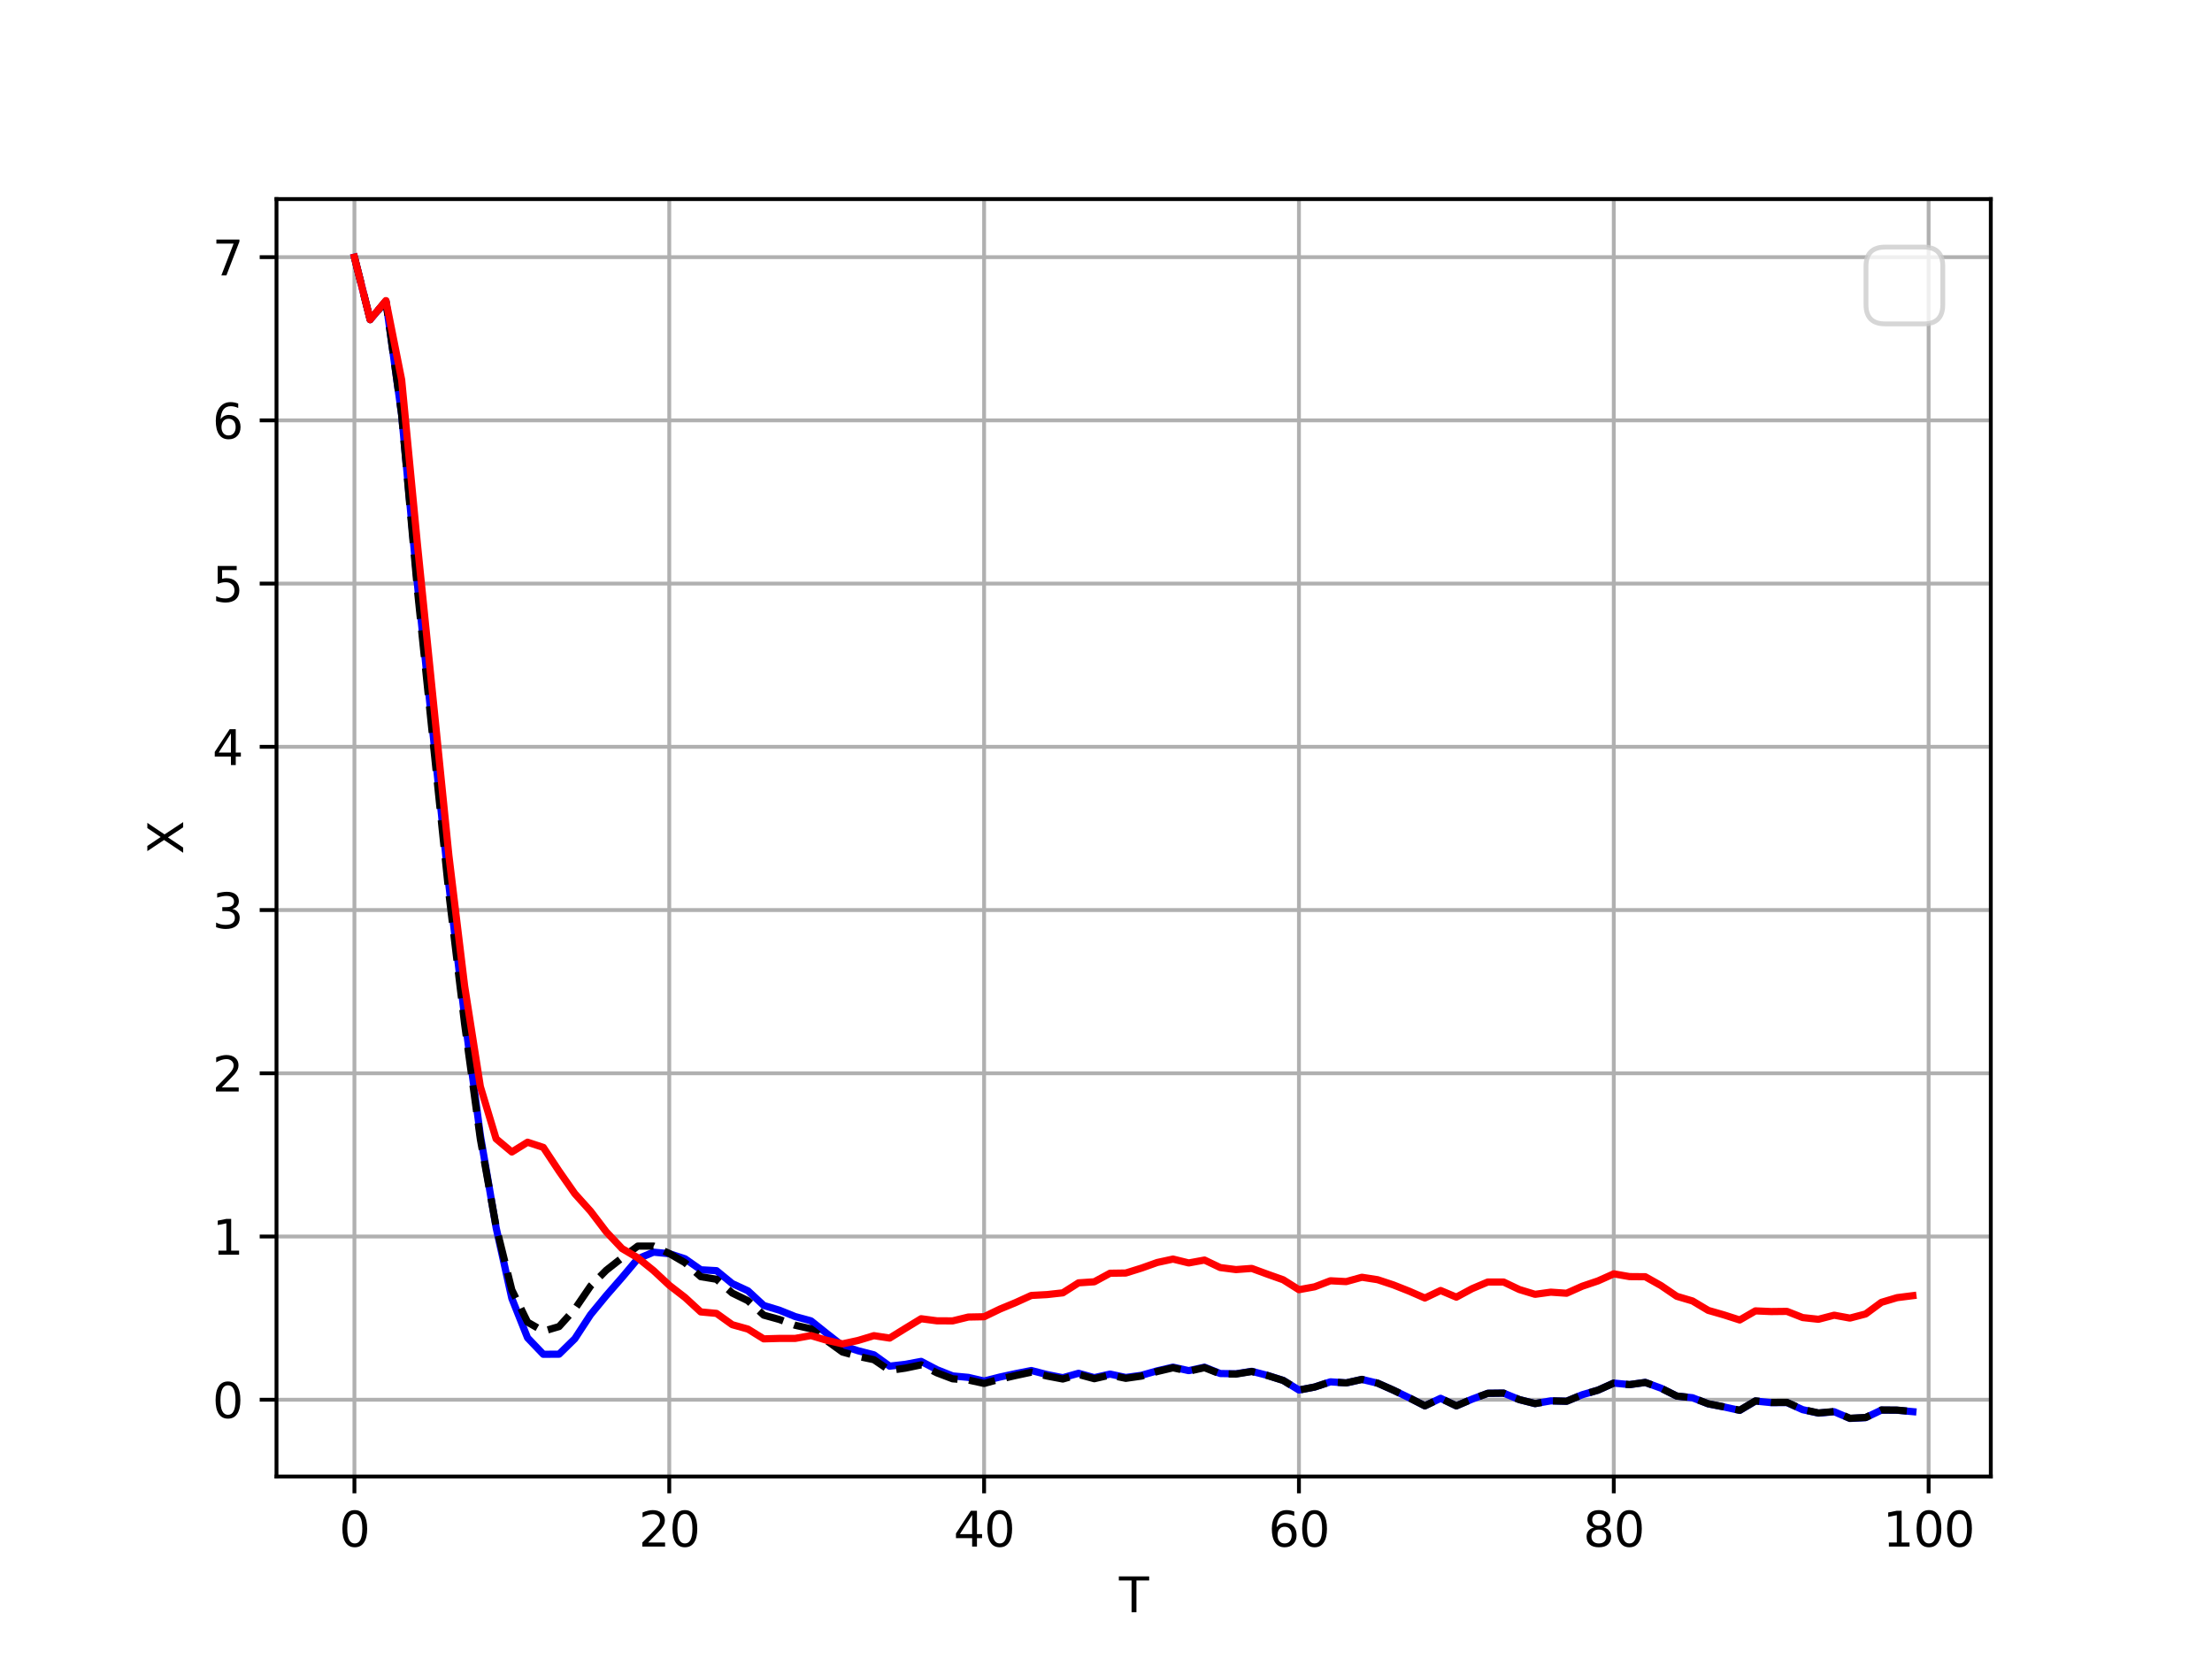 <?xml version="1.0" encoding="utf-8" standalone="no"?>
<!DOCTYPE svg PUBLIC "-//W3C//DTD SVG 1.1//EN"
  "http://www.w3.org/Graphics/SVG/1.1/DTD/svg11.dtd">
<svg xmlns:xlink="http://www.w3.org/1999/xlink" width="460.8pt" height="345.6pt" viewBox="0 0 460.8 345.6" xmlns="http://www.w3.org/2000/svg" version="1.1">
 <defs>
  <style type="text/css">*{stroke-linejoin: round; stroke-linecap: butt}</style>
 </defs>
 <g id="figure_1">
  <g id="patch_1">
   <path d="M 0 345.6 
L 460.8 345.6 
L 460.8 0 
L 0 0 
z
" style="fill: #ffffff"/>
  </g>
  <g id="axes_1">
   <g id="patch_2">
    <path d="M 57.6 307.584 
L 414.72 307.584 
L 414.72 41.472 
L 57.6 41.472 
z
" style="fill: #ffffff"/>
   </g>
   <g id="matplotlib.axis_1">
    <g id="xtick_1">
     <g id="line2d_1">
      <path d="M 73.833 307.584 
L 73.833 41.472 
" clip-path="url(#p342943de73)" style="fill: none; stroke: #b0b0b0; stroke-width: 0.8; stroke-linecap: square"/>
     </g>
     <g id="line2d_2">
      <defs>
       <path id="m0c5199a2ab" d="M 0 0 
L 0 3.5 
" style="stroke: #000000; stroke-width: 0.8"/>
      </defs>
      <g>
       <use xlink:href="#m0c5199a2ab" x="73.833" y="307.584" style="stroke: #000000; stroke-width: 0.8"/>
      </g>
     </g>
     <g id="text_1">
      <!-- 0 -->
      <g transform="translate(70.651 322.182) scale(0.1 -0.1)">
       <defs>
        <path id="DejaVuSans-30" d="M 2034 4250 
Q 1547 4250 1301 3770 
Q 1056 3291 1056 2328 
Q 1056 1369 1301 889 
Q 1547 409 2034 409 
Q 2525 409 2770 889 
Q 3016 1369 3016 2328 
Q 3016 3291 2770 3770 
Q 2525 4250 2034 4250 
z
M 2034 4750 
Q 2819 4750 3233 4129 
Q 3647 3509 3647 2328 
Q 3647 1150 3233 529 
Q 2819 -91 2034 -91 
Q 1250 -91 836 529 
Q 422 1150 422 2328 
Q 422 3509 836 4129 
Q 1250 4750 2034 4750 
z
" transform="scale(0.016)"/>
       </defs>
       <use xlink:href="#DejaVuSans-30"/>
      </g>
     </g>
    </g>
    <g id="xtick_2">
     <g id="line2d_3">
      <path d="M 139.42 307.584 
L 139.42 41.472 
" clip-path="url(#p342943de73)" style="fill: none; stroke: #b0b0b0; stroke-width: 0.8; stroke-linecap: square"/>
     </g>
     <g id="line2d_4">
      <g>
       <use xlink:href="#m0c5199a2ab" x="139.42" y="307.584" style="stroke: #000000; stroke-width: 0.8"/>
      </g>
     </g>
     <g id="text_2">
      <!-- 20 -->
      <g transform="translate(133.057 322.182) scale(0.1 -0.1)">
       <defs>
        <path id="DejaVuSans-32" d="M 1228 531 
L 3431 531 
L 3431 0 
L 469 0 
L 469 531 
Q 828 903 1448 1529 
Q 2069 2156 2228 2338 
Q 2531 2678 2651 2914 
Q 2772 3150 2772 3378 
Q 2772 3750 2511 3984 
Q 2250 4219 1831 4219 
Q 1534 4219 1204 4116 
Q 875 4013 500 3803 
L 500 4441 
Q 881 4594 1212 4672 
Q 1544 4750 1819 4750 
Q 2544 4750 2975 4387 
Q 3406 4025 3406 3419 
Q 3406 3131 3298 2873 
Q 3191 2616 2906 2266 
Q 2828 2175 2409 1742 
Q 1991 1309 1228 531 
z
" transform="scale(0.016)"/>
       </defs>
       <use xlink:href="#DejaVuSans-32"/>
       <use xlink:href="#DejaVuSans-30" x="63.623"/>
      </g>
     </g>
    </g>
    <g id="xtick_3">
     <g id="line2d_5">
      <path d="M 205.006 307.584 
L 205.006 41.472 
" clip-path="url(#p342943de73)" style="fill: none; stroke: #b0b0b0; stroke-width: 0.8; stroke-linecap: square"/>
     </g>
     <g id="line2d_6">
      <g>
       <use xlink:href="#m0c5199a2ab" x="205.006" y="307.584" style="stroke: #000000; stroke-width: 0.8"/>
      </g>
     </g>
     <g id="text_3">
      <!-- 40 -->
      <g transform="translate(198.644 322.182) scale(0.1 -0.1)">
       <defs>
        <path id="DejaVuSans-34" d="M 2419 4116 
L 825 1625 
L 2419 1625 
L 2419 4116 
z
M 2253 4666 
L 3047 4666 
L 3047 1625 
L 3713 1625 
L 3713 1100 
L 3047 1100 
L 3047 0 
L 2419 0 
L 2419 1100 
L 313 1100 
L 313 1709 
L 2253 4666 
z
" transform="scale(0.016)"/>
       </defs>
       <use xlink:href="#DejaVuSans-34"/>
       <use xlink:href="#DejaVuSans-30" x="63.623"/>
      </g>
     </g>
    </g>
    <g id="xtick_4">
     <g id="line2d_7">
      <path d="M 270.593 307.584 
L 270.593 41.472 
" clip-path="url(#p342943de73)" style="fill: none; stroke: #b0b0b0; stroke-width: 0.8; stroke-linecap: square"/>
     </g>
     <g id="line2d_8">
      <g>
       <use xlink:href="#m0c5199a2ab" x="270.593" y="307.584" style="stroke: #000000; stroke-width: 0.8"/>
      </g>
     </g>
     <g id="text_4">
      <!-- 60 -->
      <g transform="translate(264.231 322.182) scale(0.1 -0.1)">
       <defs>
        <path id="DejaVuSans-36" d="M 2113 2584 
Q 1688 2584 1439 2293 
Q 1191 2003 1191 1497 
Q 1191 994 1439 701 
Q 1688 409 2113 409 
Q 2538 409 2786 701 
Q 3034 994 3034 1497 
Q 3034 2003 2786 2293 
Q 2538 2584 2113 2584 
z
M 3366 4563 
L 3366 3988 
Q 3128 4100 2886 4159 
Q 2644 4219 2406 4219 
Q 1781 4219 1451 3797 
Q 1122 3375 1075 2522 
Q 1259 2794 1537 2939 
Q 1816 3084 2150 3084 
Q 2853 3084 3261 2657 
Q 3669 2231 3669 1497 
Q 3669 778 3244 343 
Q 2819 -91 2113 -91 
Q 1303 -91 875 529 
Q 447 1150 447 2328 
Q 447 3434 972 4092 
Q 1497 4750 2381 4750 
Q 2619 4750 2861 4703 
Q 3103 4656 3366 4563 
z
" transform="scale(0.016)"/>
       </defs>
       <use xlink:href="#DejaVuSans-36"/>
       <use xlink:href="#DejaVuSans-30" x="63.623"/>
      </g>
     </g>
    </g>
    <g id="xtick_5">
     <g id="line2d_9">
      <path d="M 336.18 307.584 
L 336.18 41.472 
" clip-path="url(#p342943de73)" style="fill: none; stroke: #b0b0b0; stroke-width: 0.8; stroke-linecap: square"/>
     </g>
     <g id="line2d_10">
      <g>
       <use xlink:href="#m0c5199a2ab" x="336.18" y="307.584" style="stroke: #000000; stroke-width: 0.8"/>
      </g>
     </g>
     <g id="text_5">
      <!-- 80 -->
      <g transform="translate(329.817 322.182) scale(0.1 -0.1)">
       <defs>
        <path id="DejaVuSans-38" d="M 2034 2216 
Q 1584 2216 1326 1975 
Q 1069 1734 1069 1313 
Q 1069 891 1326 650 
Q 1584 409 2034 409 
Q 2484 409 2743 651 
Q 3003 894 3003 1313 
Q 3003 1734 2745 1975 
Q 2488 2216 2034 2216 
z
M 1403 2484 
Q 997 2584 770 2862 
Q 544 3141 544 3541 
Q 544 4100 942 4425 
Q 1341 4750 2034 4750 
Q 2731 4750 3128 4425 
Q 3525 4100 3525 3541 
Q 3525 3141 3298 2862 
Q 3072 2584 2669 2484 
Q 3125 2378 3379 2068 
Q 3634 1759 3634 1313 
Q 3634 634 3220 271 
Q 2806 -91 2034 -91 
Q 1263 -91 848 271 
Q 434 634 434 1313 
Q 434 1759 690 2068 
Q 947 2378 1403 2484 
z
M 1172 3481 
Q 1172 3119 1398 2916 
Q 1625 2713 2034 2713 
Q 2441 2713 2670 2916 
Q 2900 3119 2900 3481 
Q 2900 3844 2670 4047 
Q 2441 4250 2034 4250 
Q 1625 4250 1398 4047 
Q 1172 3844 1172 3481 
z
" transform="scale(0.016)"/>
       </defs>
       <use xlink:href="#DejaVuSans-38"/>
       <use xlink:href="#DejaVuSans-30" x="63.623"/>
      </g>
     </g>
    </g>
    <g id="xtick_6">
     <g id="line2d_11">
      <path d="M 401.767 307.584 
L 401.767 41.472 
" clip-path="url(#p342943de73)" style="fill: none; stroke: #b0b0b0; stroke-width: 0.8; stroke-linecap: square"/>
     </g>
     <g id="line2d_12">
      <g>
       <use xlink:href="#m0c5199a2ab" x="401.767" y="307.584" style="stroke: #000000; stroke-width: 0.8"/>
      </g>
     </g>
     <g id="text_6">
      <!-- 100 -->
      <g transform="translate(392.223 322.182) scale(0.1 -0.1)">
       <defs>
        <path id="DejaVuSans-31" d="M 794 531 
L 1825 531 
L 1825 4091 
L 703 3866 
L 703 4441 
L 1819 4666 
L 2450 4666 
L 2450 531 
L 3481 531 
L 3481 0 
L 794 0 
L 794 531 
z
" transform="scale(0.016)"/>
       </defs>
       <use xlink:href="#DejaVuSans-31"/>
       <use xlink:href="#DejaVuSans-30" x="63.623"/>
       <use xlink:href="#DejaVuSans-30" x="127.246"/>
      </g>
     </g>
    </g>
    <g id="text_7">
     <!-- T -->
     <g transform="translate(233.106 335.861) scale(0.1 -0.1)">
      <defs>
       <path id="DejaVuSans-54" d="M -19 4666 
L 3928 4666 
L 3928 4134 
L 2272 4134 
L 2272 0 
L 1638 0 
L 1638 4134 
L -19 4134 
L -19 4666 
z
" transform="scale(0.016)"/>
      </defs>
      <use xlink:href="#DejaVuSans-54"/>
     </g>
    </g>
   </g>
   <g id="matplotlib.axis_2">
    <g id="ytick_1">
     <g id="line2d_13">
      <path d="M 57.6 291.587 
L 414.72 291.587 
" clip-path="url(#p342943de73)" style="fill: none; stroke: #b0b0b0; stroke-width: 0.8; stroke-linecap: square"/>
     </g>
     <g id="line2d_14">
      <defs>
       <path id="m1ad5c0f4f8" d="M 0 0 
L -3.5 0 
" style="stroke: #000000; stroke-width: 0.8"/>
      </defs>
      <g>
       <use xlink:href="#m1ad5c0f4f8" x="57.6" y="291.587" style="stroke: #000000; stroke-width: 0.8"/>
      </g>
     </g>
     <g id="text_8">
      <!-- 0 -->
      <g transform="translate(44.237 295.386) scale(0.1 -0.1)">
       <use xlink:href="#DejaVuSans-30"/>
      </g>
     </g>
    </g>
    <g id="ytick_2">
     <g id="line2d_15">
      <path d="M 57.6 257.584 
L 414.72 257.584 
" clip-path="url(#p342943de73)" style="fill: none; stroke: #b0b0b0; stroke-width: 0.8; stroke-linecap: square"/>
     </g>
     <g id="line2d_16">
      <g>
       <use xlink:href="#m1ad5c0f4f8" x="57.6" y="257.584" style="stroke: #000000; stroke-width: 0.8"/>
      </g>
     </g>
     <g id="text_9">
      <!-- 1 -->
      <g transform="translate(44.237 261.384) scale(0.1 -0.1)">
       <use xlink:href="#DejaVuSans-31"/>
      </g>
     </g>
    </g>
    <g id="ytick_3">
     <g id="line2d_17">
      <path d="M 57.6 223.582 
L 414.72 223.582 
" clip-path="url(#p342943de73)" style="fill: none; stroke: #b0b0b0; stroke-width: 0.8; stroke-linecap: square"/>
     </g>
     <g id="line2d_18">
      <g>
       <use xlink:href="#m1ad5c0f4f8" x="57.6" y="223.582" style="stroke: #000000; stroke-width: 0.8"/>
      </g>
     </g>
     <g id="text_10">
      <!-- 2 -->
      <g transform="translate(44.237 227.381) scale(0.1 -0.1)">
       <use xlink:href="#DejaVuSans-32"/>
      </g>
     </g>
    </g>
    <g id="ytick_4">
     <g id="line2d_19">
      <path d="M 57.6 189.579 
L 414.72 189.579 
" clip-path="url(#p342943de73)" style="fill: none; stroke: #b0b0b0; stroke-width: 0.8; stroke-linecap: square"/>
     </g>
     <g id="line2d_20">
      <g>
       <use xlink:href="#m1ad5c0f4f8" x="57.6" y="189.579" style="stroke: #000000; stroke-width: 0.8"/>
      </g>
     </g>
     <g id="text_11">
      <!-- 3 -->
      <g transform="translate(44.237 193.378) scale(0.1 -0.1)">
       <defs>
        <path id="DejaVuSans-33" d="M 2597 2516 
Q 3050 2419 3304 2112 
Q 3559 1806 3559 1356 
Q 3559 666 3084 287 
Q 2609 -91 1734 -91 
Q 1441 -91 1130 -33 
Q 819 25 488 141 
L 488 750 
Q 750 597 1062 519 
Q 1375 441 1716 441 
Q 2309 441 2620 675 
Q 2931 909 2931 1356 
Q 2931 1769 2642 2001 
Q 2353 2234 1838 2234 
L 1294 2234 
L 1294 2753 
L 1863 2753 
Q 2328 2753 2575 2939 
Q 2822 3125 2822 3475 
Q 2822 3834 2567 4026 
Q 2313 4219 1838 4219 
Q 1578 4219 1281 4162 
Q 984 4106 628 3988 
L 628 4550 
Q 988 4650 1302 4700 
Q 1616 4750 1894 4750 
Q 2613 4750 3031 4423 
Q 3450 4097 3450 3541 
Q 3450 3153 3228 2886 
Q 3006 2619 2597 2516 
z
" transform="scale(0.016)"/>
       </defs>
       <use xlink:href="#DejaVuSans-33"/>
      </g>
     </g>
    </g>
    <g id="ytick_5">
     <g id="line2d_21">
      <path d="M 57.6 155.576 
L 414.72 155.576 
" clip-path="url(#p342943de73)" style="fill: none; stroke: #b0b0b0; stroke-width: 0.8; stroke-linecap: square"/>
     </g>
     <g id="line2d_22">
      <g>
       <use xlink:href="#m1ad5c0f4f8" x="57.6" y="155.576" style="stroke: #000000; stroke-width: 0.8"/>
      </g>
     </g>
     <g id="text_12">
      <!-- 4 -->
      <g transform="translate(44.237 159.375) scale(0.1 -0.1)">
       <use xlink:href="#DejaVuSans-34"/>
      </g>
     </g>
    </g>
    <g id="ytick_6">
     <g id="line2d_23">
      <path d="M 57.6 121.573 
L 414.72 121.573 
" clip-path="url(#p342943de73)" style="fill: none; stroke: #b0b0b0; stroke-width: 0.8; stroke-linecap: square"/>
     </g>
     <g id="line2d_24">
      <g>
       <use xlink:href="#m1ad5c0f4f8" x="57.6" y="121.573" style="stroke: #000000; stroke-width: 0.8"/>
      </g>
     </g>
     <g id="text_13">
      <!-- 5 -->
      <g transform="translate(44.237 125.373) scale(0.1 -0.1)">
       <defs>
        <path id="DejaVuSans-35" d="M 691 4666 
L 3169 4666 
L 3169 4134 
L 1269 4134 
L 1269 2991 
Q 1406 3038 1543 3061 
Q 1681 3084 1819 3084 
Q 2600 3084 3056 2656 
Q 3513 2228 3513 1497 
Q 3513 744 3044 326 
Q 2575 -91 1722 -91 
Q 1428 -91 1123 -41 
Q 819 9 494 109 
L 494 744 
Q 775 591 1075 516 
Q 1375 441 1709 441 
Q 2250 441 2565 725 
Q 2881 1009 2881 1497 
Q 2881 1984 2565 2268 
Q 2250 2553 1709 2553 
Q 1456 2553 1204 2497 
Q 953 2441 691 2322 
L 691 4666 
z
" transform="scale(0.016)"/>
       </defs>
       <use xlink:href="#DejaVuSans-35"/>
      </g>
     </g>
    </g>
    <g id="ytick_7">
     <g id="line2d_25">
      <path d="M 57.6 87.571 
L 414.72 87.571 
" clip-path="url(#p342943de73)" style="fill: none; stroke: #b0b0b0; stroke-width: 0.8; stroke-linecap: square"/>
     </g>
     <g id="line2d_26">
      <g>
       <use xlink:href="#m1ad5c0f4f8" x="57.6" y="87.571" style="stroke: #000000; stroke-width: 0.8"/>
      </g>
     </g>
     <g id="text_14">
      <!-- 6 -->
      <g transform="translate(44.237 91.37) scale(0.1 -0.1)">
       <use xlink:href="#DejaVuSans-36"/>
      </g>
     </g>
    </g>
    <g id="ytick_8">
     <g id="line2d_27">
      <path d="M 57.6 53.568 
L 414.72 53.568 
" clip-path="url(#p342943de73)" style="fill: none; stroke: #b0b0b0; stroke-width: 0.8; stroke-linecap: square"/>
     </g>
     <g id="line2d_28">
      <g>
       <use xlink:href="#m1ad5c0f4f8" x="57.6" y="53.568" style="stroke: #000000; stroke-width: 0.8"/>
      </g>
     </g>
     <g id="text_15">
      <!-- 7 -->
      <g transform="translate(44.237 57.367) scale(0.1 -0.1)">
       <defs>
        <path id="DejaVuSans-37" d="M 525 4666 
L 3525 4666 
L 3525 4397 
L 1831 0 
L 1172 0 
L 2766 4134 
L 525 4134 
L 525 4666 
z
" transform="scale(0.016)"/>
       </defs>
       <use xlink:href="#DejaVuSans-37"/>
      </g>
     </g>
    </g>
    <g id="text_16">
     <!-- X -->
     <g transform="translate(38.158 177.953) rotate(-90) scale(0.1 -0.1)">
      <defs>
       <path id="DejaVuSans-58" d="M 403 4666 
L 1081 4666 
L 2241 2931 
L 3406 4666 
L 4084 4666 
L 2584 2425 
L 4184 0 
L 3506 0 
L 2194 1984 
L 872 0 
L 191 0 
L 1856 2491 
L 403 4666 
z
" transform="scale(0.016)"/>
      </defs>
      <use xlink:href="#DejaVuSans-58"/>
     </g>
    </g>
   </g>
   <g id="line2d_29">
    <path d="M 73.833 53.568 
L 77.112 66.579 
L 80.391 62.741 
L 83.671 86.381 
L 86.95 121.66 
L 90.229 153.047 
L 93.509 184.378 
L 96.788 211.843 
L 100.067 236.51 
L 103.347 255.727 
L 106.626 270.484 
L 109.905 278.7 
L 113.185 282.123 
L 116.464 282.101 
L 119.743 278.888 
L 123.023 273.867 
L 126.302 269.885 
L 129.581 266.126 
L 132.861 262.235 
L 136.14 260.847 
L 139.42 261.167 
L 142.699 262.223 
L 145.978 264.518 
L 149.258 264.702 
L 152.537 267.39 
L 155.816 268.908 
L 159.096 271.949 
L 162.375 272.943 
L 165.654 274.264 
L 168.934 275.152 
L 172.213 277.776 
L 175.492 280.326 
L 178.772 281.393 
L 182.051 282.23 
L 185.33 284.596 
L 188.61 284.214 
L 191.889 283.6 
L 195.168 285.323 
L 198.448 286.628 
L 201.727 286.933 
L 205.006 287.696 
L 208.286 286.86 
L 211.565 286.152 
L 214.844 285.504 
L 218.124 286.346 
L 221.403 287.001 
L 224.682 286.08 
L 227.962 286.986 
L 231.241 286.248 
L 234.52 286.95 
L 237.8 286.498 
L 241.079 285.564 
L 244.358 284.807 
L 247.638 285.53 
L 250.917 284.812 
L 254.196 286.13 
L 257.476 286.186 
L 260.755 285.667 
L 264.034 286.519 
L 267.314 287.558 
L 270.593 289.564 
L 273.872 288.94 
L 277.152 287.861 
L 280.431 288.084 
L 283.71 287.355 
L 286.99 288.143 
L 290.269 289.597 
L 293.548 291.18 
L 296.828 292.86 
L 300.107 291.295 
L 303.386 292.863 
L 306.666 291.463 
L 309.945 290.251 
L 313.224 290.212 
L 316.504 291.562 
L 319.783 292.394 
L 323.062 291.823 
L 326.342 291.903 
L 329.621 290.547 
L 332.9 289.591 
L 336.18 288.12 
L 339.459 288.441 
L 342.739 287.987 
L 346.018 289.184 
L 349.297 290.822 
L 352.577 291.173 
L 355.856 292.45 
L 359.135 293.09 
L 362.415 293.809 
L 365.694 291.863 
L 368.973 292.195 
L 372.253 292.18 
L 375.532 293.662 
L 378.811 294.38 
L 382.091 294.09 
L 385.37 295.488 
L 388.649 295.32 
L 391.929 293.75 
L 395.208 293.775 
L 398.487 294.074 
" clip-path="url(#p342943de73)" style="fill: none; stroke: #0000ff; stroke-width: 1.5; stroke-linecap: square"/>
   </g>
   <g id="line2d_30">
    <path d="M 73.833 53.568 
L 77.112 66.579 
L 80.391 62.741 
L 83.671 86.381 
L 86.95 122.794 
L 90.229 154.512 
L 93.509 186.079 
L 96.788 213.333 
L 100.067 237.303 
L 103.347 255.499 
L 106.626 268.726 
L 109.905 275.431 
L 113.185 277.317 
L 116.464 276.35 
L 119.743 272.709 
L 123.023 267.902 
L 126.302 264.612 
L 129.581 262.034 
L 132.861 259.587 
L 136.14 259.583 
L 139.42 261.128 
L 142.699 263.049 
L 145.978 265.96 
L 149.258 266.493 
L 152.537 269.363 
L 155.816 270.969 
L 159.096 273.968 
L 162.375 274.878 
L 165.654 276.076 
L 168.934 276.814 
L 172.213 279.273 
L 175.492 281.647 
L 178.772 282.559 
L 182.051 283.252 
L 185.33 285.489 
L 188.61 285.009 
L 191.889 284.324 
L 195.168 285.987 
L 198.448 287.233 
L 201.727 287.485 
L 205.006 288.194 
L 208.286 287.308 
L 211.565 286.549 
L 214.844 285.852 
L 218.124 286.654 
L 221.403 287.276 
L 224.682 286.328 
L 227.962 287.21 
L 231.241 286.451 
L 234.52 287.132 
L 237.8 286.663 
L 241.079 285.712 
L 244.358 284.938 
L 247.638 285.646 
L 250.917 284.911 
L 254.196 286.21 
L 257.476 286.244 
L 260.755 285.708 
L 264.034 286.544 
L 267.314 287.574 
L 270.593 289.574 
L 273.872 288.944 
L 277.152 287.864 
L 280.431 288.085 
L 283.71 287.355 
L 286.99 288.143 
L 290.269 289.598 
L 293.548 291.181 
L 296.828 292.861 
L 300.107 291.297 
L 303.386 292.864 
L 306.666 291.464 
L 309.945 290.253 
L 313.224 290.214 
L 316.504 291.564 
L 319.783 292.397 
L 323.062 291.827 
L 326.342 291.907 
L 329.621 290.551 
L 332.9 289.595 
L 336.18 288.123 
L 339.459 288.444 
L 342.739 287.989 
L 346.018 289.185 
L 349.297 290.823 
L 352.577 291.169 
L 355.856 292.437 
L 359.135 293.071 
L 362.415 293.783 
L 365.694 291.831 
L 368.973 292.161 
L 372.253 292.142 
L 375.532 293.623 
L 378.811 294.341 
L 382.091 294.054 
L 385.37 295.455 
L 388.649 295.29 
L 391.929 293.723 
L 395.208 293.752 
L 398.487 294.053 
" clip-path="url(#p342943de73)" style="fill: none; stroke-dasharray: 5.55,2.4; stroke-dashoffset: 0; stroke: #000000; stroke-width: 1.5"/>
   </g>
   <g id="line2d_31">
    <path d="M 73.833 53.568 
L 77.112 66.579 
L 80.391 62.626 
L 83.671 79.13 
L 86.95 113.339 
L 90.229 145.717 
L 93.509 178.221 
L 96.788 205.388 
L 100.067 226.356 
L 103.347 237.234 
L 106.626 239.98 
L 109.905 237.945 
L 113.185 239.025 
L 116.464 243.972 
L 119.743 248.664 
L 123.023 252.312 
L 126.302 256.621 
L 129.581 260.097 
L 132.861 262.029 
L 136.14 264.682 
L 139.42 267.743 
L 142.699 270.279 
L 145.978 273.297 
L 149.258 273.602 
L 152.537 275.956 
L 155.816 276.874 
L 159.096 278.909 
L 162.375 278.815 
L 165.654 278.814 
L 168.934 278.225 
L 172.213 279.203 
L 175.492 279.953 
L 178.772 279.236 
L 182.051 278.245 
L 185.33 278.746 
L 188.61 276.717 
L 191.889 274.717 
L 195.168 275.148 
L 198.448 275.165 
L 201.727 274.364 
L 205.006 274.301 
L 208.286 272.715 
L 211.565 271.357 
L 214.844 269.863 
L 218.124 269.686 
L 221.403 269.323 
L 224.682 267.24 
L 227.962 267.02 
L 231.241 265.241 
L 234.52 265.192 
L 237.8 264.168 
L 241.079 262.998 
L 244.358 262.287 
L 247.638 263.095 
L 250.917 262.492 
L 254.196 264.055 
L 257.476 264.479 
L 260.755 264.234 
L 264.034 265.438 
L 267.314 266.604 
L 270.593 268.666 
L 273.872 268.065 
L 277.152 266.808 
L 280.431 266.98 
L 283.71 266.077 
L 286.99 266.586 
L 290.269 267.672 
L 293.548 268.969 
L 296.828 270.402 
L 300.107 268.834 
L 303.386 270.219 
L 306.666 268.452 
L 309.945 267.064 
L 313.224 267.067 
L 316.504 268.633 
L 319.783 269.631 
L 323.062 269.182 
L 326.342 269.406 
L 329.621 267.941 
L 332.9 266.834 
L 336.18 265.367 
L 339.459 265.94 
L 342.739 265.968 
L 346.018 267.81 
L 349.297 270.04 
L 352.577 271.013 
L 355.856 272.975 
L 359.135 273.92 
L 362.415 274.976 
L 365.694 273.08 
L 368.973 273.221 
L 372.253 273.184 
L 375.532 274.475 
L 378.811 274.832 
L 382.091 273.98 
L 385.37 274.584 
L 388.649 273.723 
L 391.929 271.304 
L 395.208 270.322 
L 398.487 269.91 
" clip-path="url(#p342943de73)" style="fill: none; stroke: #ff0000; stroke-width: 1.5; stroke-linecap: square"/>
   </g>
   <g id="patch_3">
    <path d="M 57.6 307.584 
L 57.6 41.472 
" style="fill: none; stroke: #000000; stroke-width: 0.8; stroke-linejoin: miter; stroke-linecap: square"/>
   </g>
   <g id="patch_4">
    <path d="M 414.72 307.584 
L 414.72 41.472 
" style="fill: none; stroke: #000000; stroke-width: 0.8; stroke-linejoin: miter; stroke-linecap: square"/>
   </g>
   <g id="patch_5">
    <path d="M 57.6 307.584 
L 414.72 307.584 
" style="fill: none; stroke: #000000; stroke-width: 0.8; stroke-linejoin: miter; stroke-linecap: square"/>
   </g>
   <g id="patch_6">
    <path d="M 57.6 41.472 
L 414.72 41.472 
" style="fill: none; stroke: #000000; stroke-width: 0.8; stroke-linejoin: miter; stroke-linecap: square"/>
   </g>
   <g id="legend_1">
    <g id="patch_7">
     <path d="M 392.72 67.472 
L 400.72 67.472 
Q 404.72 67.472 404.72 63.472 
L 404.72 55.472 
Q 404.72 51.472 400.72 51.472 
L 392.72 51.472 
Q 388.72 51.472 388.72 55.472 
L 388.72 63.472 
Q 388.72 67.472 392.72 67.472 
z
" style="fill: #ffffff; opacity: 0.8; stroke: #cccccc; stroke-linejoin: miter"/>
    </g>
   </g>
  </g>
 </g>
 <defs>
  <clipPath id="p342943de73">
   <rect x="57.6" y="41.472" width="357.12" height="266.112"/>
  </clipPath>
 </defs>
</svg>
